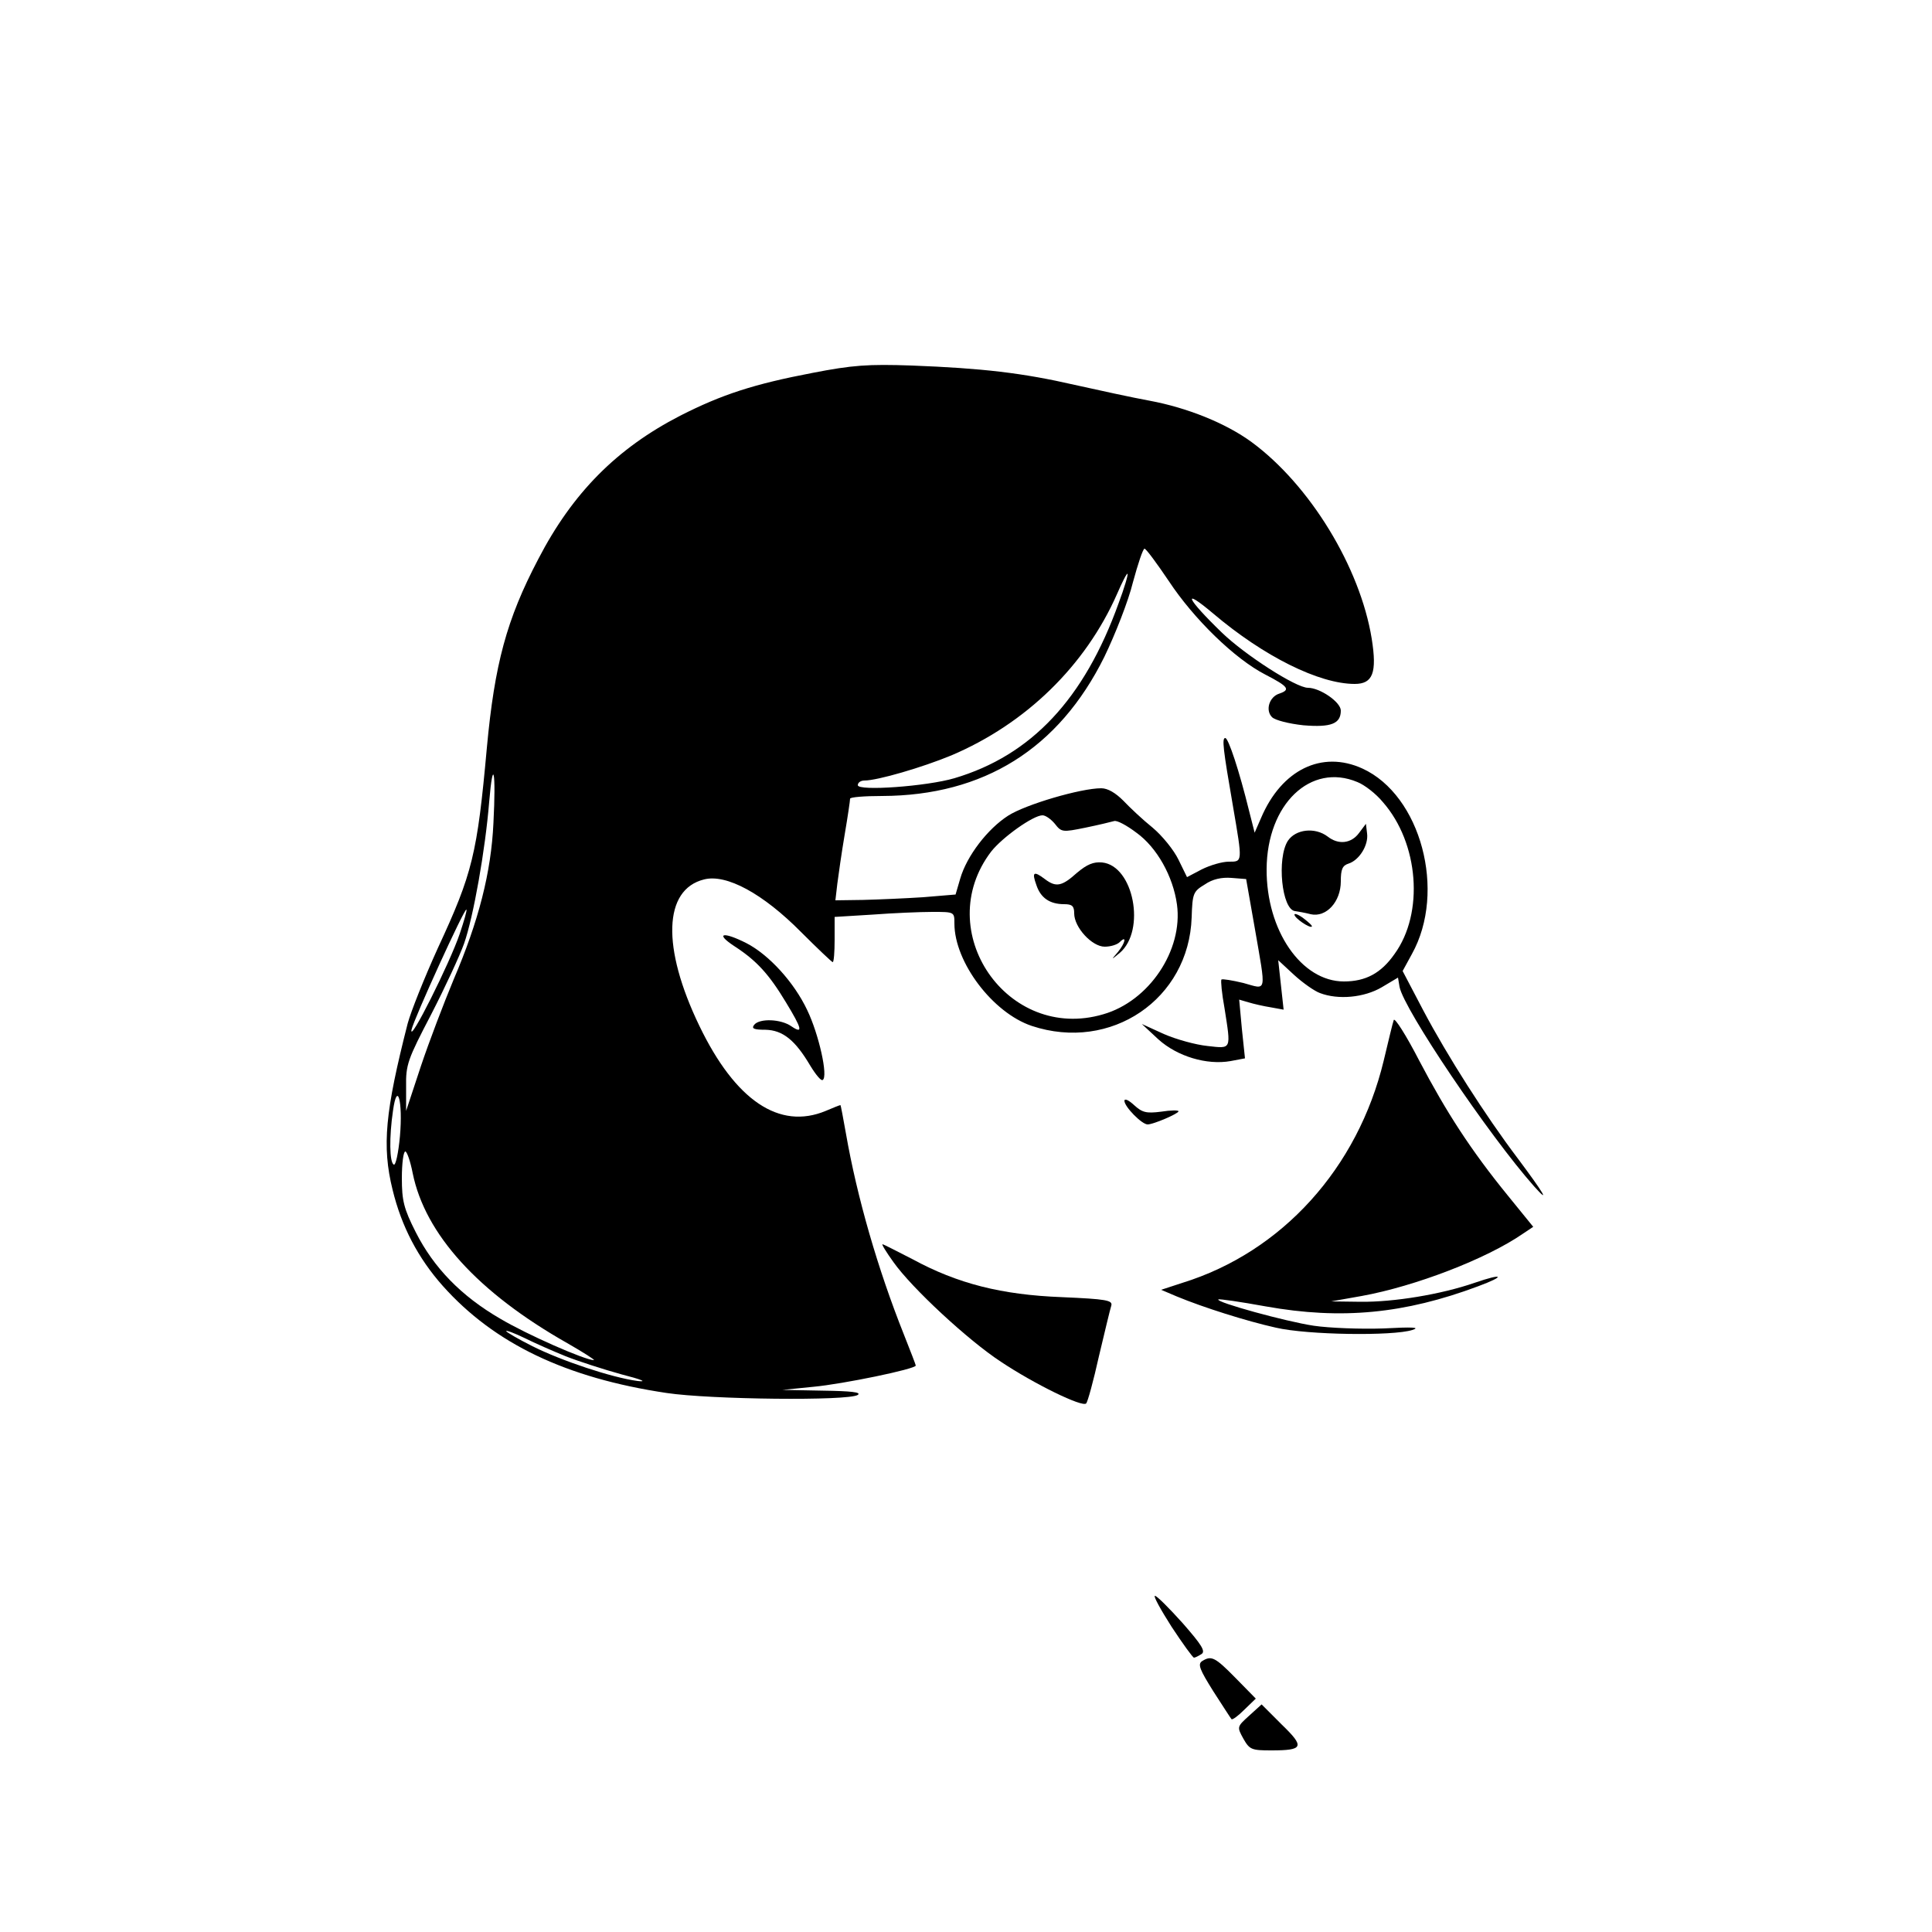 <?xml version="1.0" standalone="no"?>
<!DOCTYPE svg PUBLIC "-//W3C//DTD SVG 20010904//EN"
 "http://www.w3.org/TR/2001/REC-SVG-20010904/DTD/svg10.dtd">
<svg version="1.0" xmlns="http://www.w3.org/2000/svg"
 width="500pt" height="500pt" viewBox="0 0 500 500"
 preserveAspectRatio="xMidYMid meet">

<g transform="translate(0,500) scale(0.1,-0.1)"
fill="#000000" stroke="none">
<path d="M2103 4035 c-152 -29 -235 -56 -343 -111 -163 -84 -278 -199 -367
-371 -82 -156 -113 -272 -133 -488 -25 -276 -37 -325 -127 -519 -35 -77 -70
-165 -78 -195 -58 -227 -67 -317 -39 -430 23 -95 66 -177 130 -249 133 -149
318 -238 579 -277 113 -17 471 -21 495 -5 10 7 -18 10 -90 11 l-105 2 80 8
c76 7 265 46 265 55 0 2 -14 38 -31 81 -67 168 -121 354 -150 521 -7 39 -13
72 -14 72 -2 0 -19 -7 -38 -15 -120 -50 -234 27 -327 220 -98 203 -93 353 12
379 58 15 153 -37 251 -136 43 -43 80 -78 82 -78 3 0 5 26 5 58 l0 59 98 6
c53 4 123 7 155 7 57 0 57 0 57 -30 0 -100 99 -231 200 -265 205 -68 407 69
414 281 2 62 4 67 34 85 20 14 44 19 69 17 l38 -3 22 -125 c30 -174 33 -161
-29 -144 -29 7 -54 11 -57 9 -2 -3 1 -36 8 -74 17 -109 19 -105 -44 -98 -30 3
-81 17 -113 31 l-57 26 43 -40 c49 -44 125 -67 187 -56 l37 7 -8 76 -7 76 24
-7 c13 -4 39 -10 58 -13 l33 -6 -7 64 -7 64 41 -38 c23 -21 53 -42 67 -47 47
-18 114 -12 160 15 l42 25 4 -24 c11 -58 231 -384 348 -516 43 -48 26 -19 -42
72 -84 111 -182 265 -244 382 l-54 103 24 44 c90 162 23 411 -128 480 -105 48
-209 -3 -262 -127 l-17 -39 -14 55 c-26 106 -54 190 -62 190 -9 0 -6 -27 20
-177 25 -146 25 -143 -11 -143 -17 0 -48 -9 -70 -20 l-38 -20 -22 45 c-12 25
-42 62 -67 83 -25 20 -59 52 -76 70 -20 20 -40 32 -57 32 -53 0 -196 -42 -241
-71 -53 -34 -107 -104 -124 -163 l-12 -41 -84 -7 c-46 -3 -116 -6 -156 -7
l-71 -1 5 43 c3 23 11 80 19 127 8 47 14 88 14 93 0 4 37 7 83 7 263 1 457
122 575 360 28 58 62 144 74 193 13 48 26 87 30 87 4 0 32 -38 63 -84 64 -97
170 -201 250 -242 60 -31 65 -39 36 -49 -26 -8 -37 -43 -19 -61 8 -8 44 -17
81 -21 72 -6 97 4 97 38 0 22 -54 59 -85 59 -31 0 -163 85 -223 143 -92 89
-105 119 -22 49 131 -111 274 -182 366 -182 47 0 58 29 44 117 -30 185 -160
398 -311 509 -67 49 -167 89 -264 107 -44 8 -131 27 -194 41 -135 31 -239 43
-421 50 -114 4 -154 1 -257 -19z m792 -596 c-89 -248 -226 -394 -425 -453 -71
-21 -250 -34 -250 -18 0 7 8 12 17 12 34 0 150 34 225 65 193 82 347 232 429
418 13 30 25 54 27 52 2 -2 -8 -36 -23 -76z m-1618 -569 c-6 -128 -38 -253
-103 -405 -25 -60 -64 -162 -85 -225 l-38 -115 0 62 c-1 58 4 71 65 188 36 70
74 152 85 183 24 68 55 243 65 367 10 118 18 80 11 -55z m2236 106 c18 -7 48
-30 66 -52 93 -106 107 -287 30 -393 -35 -50 -75 -71 -131 -71 -110 0 -201
132 -200 291 1 168 114 276 235 225z m-783 -108 c17 -22 20 -22 79 -10 34 7
67 15 74 17 7 3 33 -11 58 -30 53 -38 95 -113 105 -186 16 -118 -72 -250 -191
-284 -248 -73 -446 216 -290 421 29 37 109 94 133 94 8 0 22 -10 32 -22z
m-1540 -284 c-26 -77 -132 -288 -125 -249 6 28 137 315 142 311 2 -2 -6 -29
-17 -62z m-155 -525 c-4 -43 -11 -76 -16 -73 -11 6 -12 71 -2 139 11 80 26 25
18 -66z m33 -95 c32 -158 169 -309 400 -440 42 -24 73 -44 69 -44 -23 0 -173
66 -242 107 -102 59 -173 133 -219 224 -31 61 -36 82 -36 140 0 38 4 69 9 69
4 0 13 -25 19 -56z m396 -474 c33 -13 98 -34 145 -47 51 -13 68 -20 41 -17
-67 9 -196 52 -272 90 -38 19 -68 37 -68 39 0 3 21 -5 48 -18 26 -13 74 -34
106 -47z"/>
<path d="M3517 2844 c-20 -27 -53 -31 -81 -9 -33 25 -83 19 -103 -11 -29 -45
-16 -179 19 -182 7 -1 25 -4 40 -8 40 -9 78 32 78 85 0 31 4 41 20 46 28 9 52
48 48 78 l-3 25 -18 -24z"/>
<path d="M3350 2633 c0 -9 40 -36 45 -31 2 2 -8 11 -21 21 -13 10 -24 14 -24
10z"/>
<path d="M2787 2741 c-39 -35 -54 -38 -83 -16 -29 22 -34 18 -22 -15 11 -34
35 -50 72 -50 21 0 26 -5 26 -24 0 -36 46 -86 79 -86 15 0 32 5 39 12 19 19
14 -3 -5 -26 -18 -21 -18 -21 5 -2 68 58 36 226 -46 234 -22 2 -39 -5 -65 -27z"/>
<path d="M1901 2551 c57 -37 89 -72 133 -145 42 -69 45 -83 14 -62 -27 19 -82
21 -96 4 -8 -10 -1 -13 29 -13 45 -1 77 -27 116 -93 14 -23 28 -40 32 -37 15
8 -10 119 -40 181 -34 72 -99 143 -157 173 -61 31 -83 26 -31 -8z"/>
<path d="M3607 2360 c-3 -8 -14 -55 -26 -105 -67 -278 -263 -495 -521 -575
l-55 -18 40 -17 c70 -29 181 -64 257 -81 82 -19 303 -22 353 -6 22 7 1 8 -75
4 -58 -2 -139 1 -180 7 -73 11 -254 61 -247 68 2 2 57 -6 123 -18 196 -35 359
-19 549 52 73 27 66 35 -9 9 -87 -30 -209 -50 -295 -49 l-76 1 79 14 c138 25
323 96 417 161 l27 18 -65 80 c-97 119 -160 217 -230 350 -34 66 -64 113 -66
105z"/>
<path d="M2910 2151 c0 -15 45 -61 60 -61 15 0 80 28 80 34 0 3 -20 3 -45 -1
-39 -5 -49 -2 -70 17 -14 13 -25 18 -25 11z"/>
<path d="M2312 1734 c48 -68 194 -203 278 -258 87 -58 212 -119 221 -108 4 4
19 59 33 122 15 63 29 122 32 131 4 14 -13 17 -128 22 -156 6 -270 35 -386 98
-41 21 -76 39 -78 39 -3 0 10 -21 28 -46z"/>
<path d="M3032 790 c29 -44 55 -80 58 -80 3 0 11 4 19 9 12 7 1 24 -48 80 -35
39 -67 71 -72 71 -5 0 15 -36 43 -80z"/>
<path d="M3111 701 c-12 -8 -6 -22 29 -78 24 -37 45 -70 47 -72 2 -3 17 8 33
24 l30 29 -52 53 c-54 55 -63 59 -87 44z"/>
<path d="M3233 560 c-32 -29 -32 -29 -15 -60 16 -28 21 -30 72 -30 84 0 87 9
27 67 l-52 52 -32 -29z"/>
</g>
</svg>
